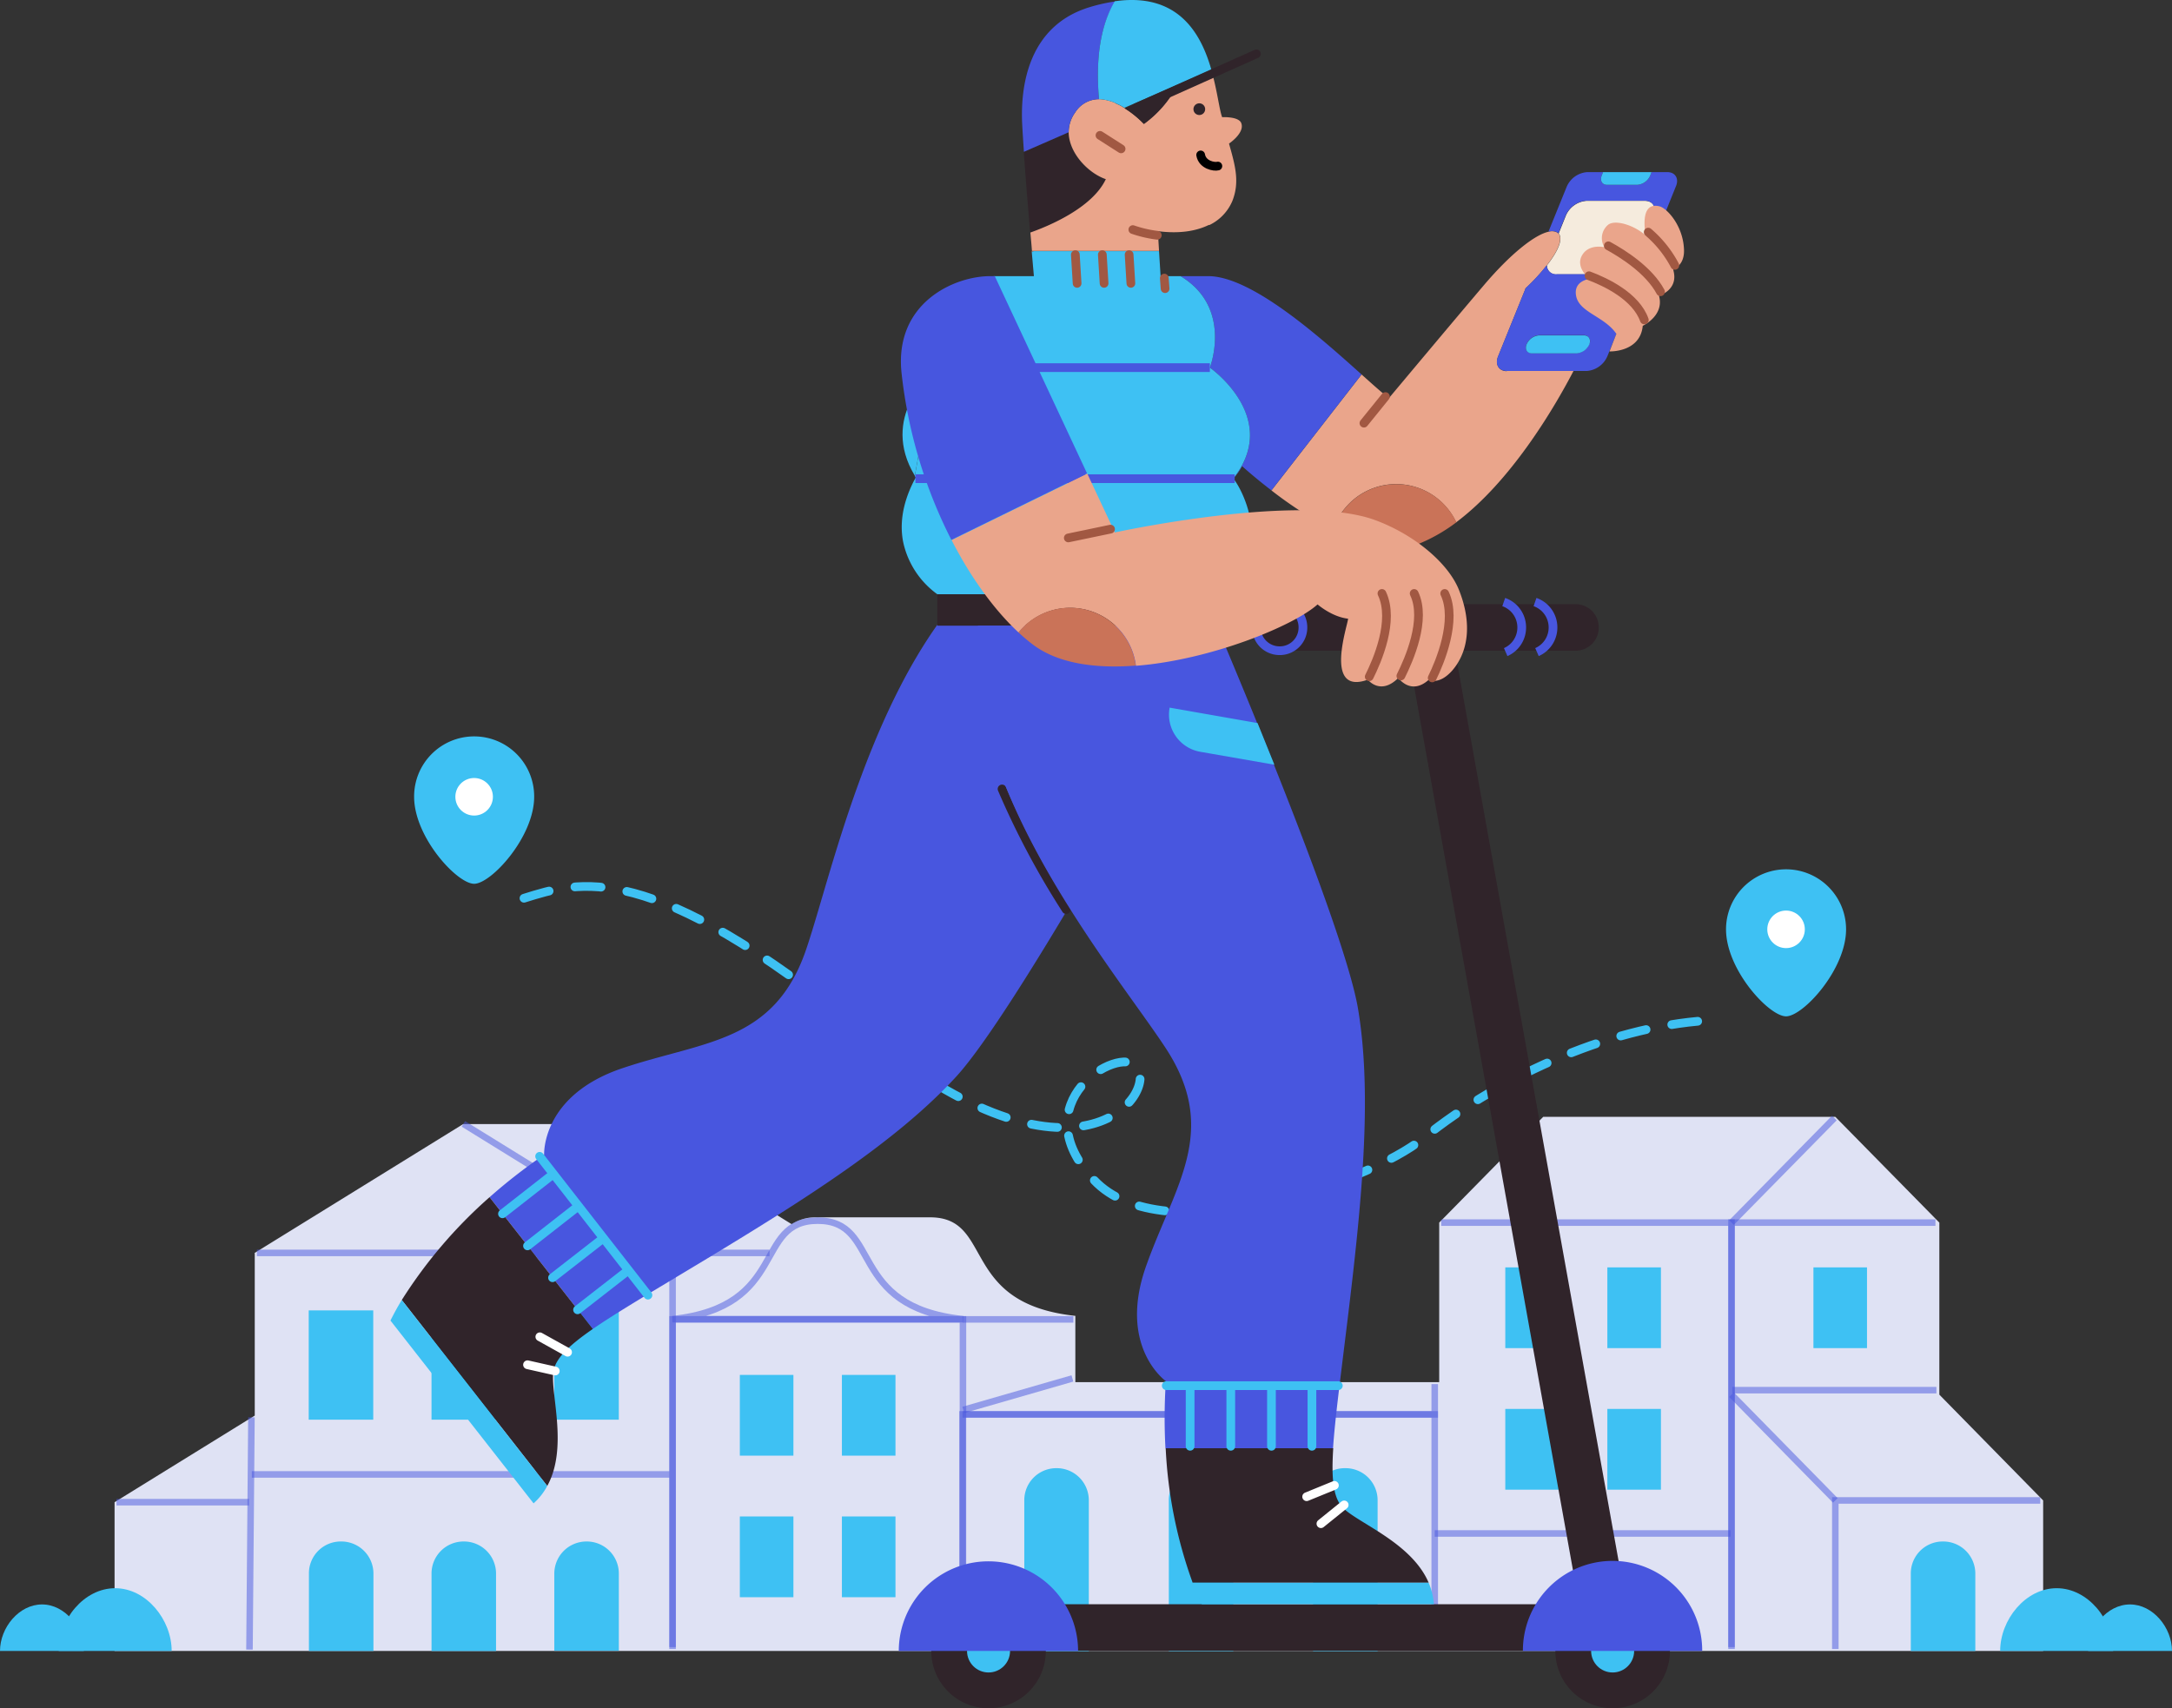 <svg xmlns="http://www.w3.org/2000/svg" width="996.571" height="783.819" viewBox="0 0 996.571 783.819">
  <rect x="0" y="0" width="996.571" height="783.819" fill="#333333" stroke="none"/>
  <g id="img-top" transform="translate(-822.241 -215.507)">
    <path id="Path_6" data-name="Path 6" d="M1711.87,853.545V774.6l-47.726-48.532H1530.119L1482.394,774.6v73.205H1315.445V817.393h0c-53.466-5.742-37.05-45.214-66.653-45.214h-52.659a20.148,20.148,0,0,0-10.854,3.14L1111,729.389h-76.432L938.759,788.6h.173v74.548l-64.317,39.746v68.261H1759.5V902.076Z" transform="translate(0.194 1.889)" fill="#dfe2f4"/>
    <path id="Path_7" data-name="Path 7" d="M1788.431,970.355H1736.58c0-14.265,11.572-28.8,25.925-28.8S1788.431,956,1788.431,970.355Z" transform="translate(3.387 2.686)" fill="#3ec1f3"/>
    <path id="Path_8" data-name="Path 8" d="M1815.276,970.329H1776.8c0-10.582,8.611-21.351,19.2-21.351S1815.276,959.654,1815.276,970.329Z" transform="translate(3.535 2.714)" fill="#3ec1f3"/>
    <path id="Path_9" data-name="Path 9" d="M1061.77,626.164c25.119-7.806,57.419-18.928,155.735,61.451s135.461,27.809,125.42,15.7c-8.073-9.779-53.2,16.6-19.556,52.215,31.846,33.827,125.324,1.435,150.98-19.2,36.512-29.424,88.722-52.657,134.743-54.273" transform="translate(0.885 1.497)" fill="none" stroke="#3ec1f3" stroke-linecap="round" stroke-linejoin="round" stroke-width="4" stroke-dasharray="12"/>
    <line id="Line_1" data-name="Line 1" x1="95.809" y1="59.208" transform="translate(1034.85 731.186)" fill="none" stroke="#4856df" stroke-miterlimit="10" stroke-width="3" opacity="0.5"/>
    <path id="Path_10" data-name="Path 10" d="M939.684,788.276H1130.4v181.75" transform="translate(0.435 2.118)" fill="none" stroke="#4856df" stroke-miterlimit="10" stroke-width="3" opacity="0.5"/>
    <line id="Line_2" data-name="Line 2" y1="106.574" x2="0.897" transform="translate(936.71 865.839)" fill="none" stroke="#4856df" stroke-miterlimit="10" stroke-width="3" opacity="0.5"/>
    <line id="Line_3" data-name="Line 3" x2="60.823" transform="translate(875.707 904.773)" fill="none" stroke="#4856df" stroke-miterlimit="10" stroke-width="3" opacity="0.5"/>
    <line id="Line_4" data-name="Line 4" x2="191.618" transform="translate(937.786 892.035)" fill="none" stroke="#4856df" stroke-miterlimit="10" stroke-width="3" opacity="0.5"/>
    <line id="Line_5" data-name="Line 5" x2="135.73" transform="translate(1480.525 919.126)" fill="none" stroke="#4856df" stroke-miterlimit="10" stroke-width="3" opacity="0.5"/>
    <line id="Line_6" data-name="Line 6" x2="44.674" transform="translate(1130.659 790.394)" fill="none" stroke="#4856df" stroke-miterlimit="10" stroke-width="3" opacity="0.5"/>
    <path id="Path_11" data-name="Path 11" d="M1481.05,774.422h133.218V970.078" transform="translate(2.442 2.067)" fill="none" stroke="#4856df" stroke-miterlimit="10" stroke-width="3" opacity="0.5"/>
    <path id="Path_12" data-name="Path 12" d="M1613.77,969.181V774.422h93.567" transform="translate(2.929 2.067)" fill="none" stroke="#4856df" stroke-miterlimit="10" stroke-width="3" opacity="0.5"/>
    <line id="Line_7" data-name="Line 7" x2="50.866" transform="translate(1263.877 820.896)" fill="none" stroke="#4856df" stroke-miterlimit="10" stroke-width="3" opacity="0.5"/>
    <path id="Path_13" data-name="Path 13" d="M1661.23,969.606V901.431h94.022" transform="translate(3.105 2.539)" fill="none" stroke="#4856df" stroke-miterlimit="10" stroke-width="3" opacity="0.5"/>
    <line id="Line_8" data-name="Line 8" x1="47.186" y2="47.995" transform="translate(1616.703 728.496)" fill="none" stroke="#4856df" stroke-miterlimit="10" stroke-width="3" opacity="0.5"/>
    <line id="Line_9" data-name="Line 9" x2="47.635" y2="48.532" transform="translate(1616.703 855.434)" fill="none" stroke="#4856df" stroke-miterlimit="10" stroke-width="3" opacity="0.5"/>
    <line id="Line_10" data-name="Line 10" x1="93.656" transform="translate(1617.062 853.37)" fill="none" stroke="#4856df" stroke-miterlimit="10" stroke-width="3" opacity="0.5"/>
    <path id="Path_14" data-name="Path 14" d="M1196.27,773.529c-29.6,0-13.184,39.472-66.653,45.212h133.307C1209.454,813.089,1225.865,773.529,1196.27,773.529Z" transform="translate(1.141 2.064)" fill="none" stroke="#4856df" stroke-miterlimit="10" stroke-width="3" opacity="0.5"/>
    <path id="Path_15" data-name="Path 15" d="M1129.7,969.016V818.664h133.227V969.913" transform="translate(1.138 2.23)" fill="none" stroke="#4856df" stroke-miterlimit="10" stroke-width="3" opacity="0.5"/>
    <path id="Path_16" data-name="Path 16" d="M1262.25,968.857V862.1H1478.9V969.75" transform="translate(1.631 2.389)" fill="none" stroke="#4856df" stroke-miterlimit="10" stroke-width="3" opacity="0.5"/>
    <line id="Line_11" data-name="Line 11" y1="14.443" x2="50.057" transform="translate(1264.236 847.987)" fill="none" stroke="#4856df" stroke-miterlimit="10" stroke-width="3" opacity="0.5"/>
    <path id="Path_17" data-name="Path 17" d="M1478.9,848.249v13.906H1262.25" transform="translate(1.631 2.34)" fill="none" stroke="#4856df" stroke-miterlimit="10" stroke-width="3" opacity="0.5"/>
    <path id="Path_18" data-name="Path 18" d="M1305.2,886.681h.173a14.721,14.721,0,0,1,14.712,14.712v69.255h-29.6V901.483a14.684,14.684,0,0,1,14.712-14.8Z" transform="translate(1.729 2.483)" fill="#3ec1f3"/>
    <path id="Path_19" data-name="Path 19" d="M1437.124,886.681h.269a14.72,14.72,0,0,1,14.712,14.712h0v69.255h-29.6V901.393a14.531,14.531,0,0,1,14.624-14.712Z" transform="translate(2.22 2.483)" fill="#3ec1f3"/>
    <path id="Path_20" data-name="Path 20" d="M1371.165,886.681h.269a14.72,14.72,0,0,1,14.712,14.712v69.255h-29.6V901.484a14.554,14.554,0,0,1,14.624-14.8Z" transform="translate(1.976 2.483)" fill="#3ec1f3"/>
    <path id="Path_21" data-name="Path 21" d="M1710.353,920.2h.271a14.72,14.72,0,0,1,14.712,14.712v35.526h-29.6V934.909a14.643,14.643,0,0,1,14.622-14.709Z" transform="translate(3.234 2.609)" fill="#3ec1f3"/>
    <path id="Path_22" data-name="Path 22" d="M978.08,920.2h.269a14.721,14.721,0,0,1,14.712,14.712v35.526h-29.6V934.91A14.587,14.587,0,0,1,978.08,920.2Z" transform="translate(0.524 2.608)" fill="#3ec1f3"/>
    <path id="Path_23" data-name="Path 23" d="M1090.254,920.2h.269a14.7,14.7,0,0,1,14.712,14.622h0v35.525h-29.6V934.818a14.745,14.745,0,0,1,14.624-14.618Z" transform="translate(0.941 2.609)" fill="#3ec1f3"/>
    <path id="Path_24" data-name="Path 24" d="M1034.124,920.2h.269a14.721,14.721,0,0,1,14.712,14.712v35.526h-29.6V934.909A14.7,14.7,0,0,1,1034.124,920.2Z" transform="translate(0.732 2.609)" fill="#3ec1f3"/>
    <rect id="Rectangle_4" data-name="Rectangle 4" width="29.605" height="50.147" transform="translate(963.891 816.769)" fill="#3ec1f3"/>
    <rect id="Rectangle_5" data-name="Rectangle 5" width="29.605" height="50.147" transform="translate(1076.565 816.769)" fill="#3ec1f3"/>
    <rect id="Rectangle_6" data-name="Rectangle 6" width="29.605" height="50.147" transform="translate(1020.228 816.769)" fill="#3ec1f3"/>
    <rect id="Rectangle_7" data-name="Rectangle 7" width="24.581" height="37.05" transform="translate(1161.698 846.372)" fill="#3ec1f3"/>
    <rect id="Rectangle_8" data-name="Rectangle 8" width="24.581" height="37.05" transform="translate(1208.527 846.372)" fill="#3ec1f3"/>
    <rect id="Rectangle_9" data-name="Rectangle 9" width="24.581" height="37.05" transform="translate(1161.698 911.322)" fill="#3ec1f3"/>
    <rect id="Rectangle_10" data-name="Rectangle 10" width="24.581" height="37.05" transform="translate(1208.527 911.322)" fill="#3ec1f3"/>
    <rect id="Rectangle_11" data-name="Rectangle 11" width="24.581" height="37.05" transform="translate(1512.909 797.033)" fill="#3ec1f3"/>
    <rect id="Rectangle_12" data-name="Rectangle 12" width="24.581" height="37.05" transform="translate(1559.738 797.033)" fill="#3ec1f3"/>
    <rect id="Rectangle_13" data-name="Rectangle 13" width="24.581" height="37.05" transform="translate(1654.291 797.033)" fill="#3ec1f3"/>
    <rect id="Rectangle_14" data-name="Rectangle 14" width="24.581" height="37.05" transform="translate(1512.909 861.983)" fill="#3ec1f3"/>
    <rect id="Rectangle_15" data-name="Rectangle 15" width="24.581" height="37.05" transform="translate(1559.738 861.983)" fill="#3ec1f3"/>
    <path id="Path_25" data-name="Path 25" d="M1066.63,580.047c0,18.48-19.736,39.92-27.542,39.92s-27.541-21.351-27.541-39.92a27.543,27.543,0,1,1,55.085,0Z" transform="translate(0.703 1.058)" fill="#3ec1f3"/>
    <circle id="Ellipse_1" data-name="Ellipse 1" cx="8.613" cy="8.613" r="8.613" transform="translate(1031.173 572.492)" fill="#fff"/>
    <path id="Path_26" data-name="Path 26" d="M1666.349,640.456c0,18.48-19.736,39.921-27.54,39.921s-27.541-21.351-27.541-39.921a27.54,27.54,0,1,1,55.081,0Z" transform="translate(2.919 1.47)" fill="#3ec1f3"/>
    <circle id="Ellipse_2" data-name="Ellipse 2" cx="8.611" cy="8.611" r="8.611" transform="translate(1633.12 633.315)" fill="#fff"/>
    <path id="Path_27" data-name="Path 27" d="M849.054,970.355h51.853c0-14.265-11.572-28.8-25.927-28.8S849.054,956,849.054,970.355Z" transform="translate(0.099 2.686)" fill="#3ec1f3"/>
    <path id="Path_28" data-name="Path 28" d="M822.241,970.329h38.485c0-10.582-8.611-21.351-19.2-21.351S822.241,959.654,822.241,970.329Z" transform="translate(0 2.714)" fill="#3ec1f3"/>
    <path id="Path_29" data-name="Path 29" d="M1290.857,462.851c-63.872,39.031-86.032,147.75-99.573,187.4-14.622,42.881-46.827,41.9-84.236,54.455s-35.973,39.741-35.973,39.741a249.477,249.477,0,0,0-25.028,19.467l47.367,60.464c11.213-7.714,27.721-17.4,50.506-31.13,47.011-28.349,88.991-54.991,116.173-84.6s98.5-159.412,98.5-159.412Z" transform="translate(0.831 0.914)" fill="#4856df"/>
    <path id="Path_30" data-name="Path 30" d="M1093.565,823.269,1046.189,762.8a217.3,217.3,0,0,0-40.278,47.184l66.743,85.314c9.42-17.044,1.884-41,2.691-51.494C1075.888,837.443,1081.63,831.523,1093.565,823.269Z" transform="translate(0.679 2.022)" fill="#30242a"/>
    <path id="Path_31" data-name="Path 31" d="M1000.73,819.233l65.666,83.877a28.782,28.782,0,0,0,6.28-7.98l-66.744-85.312C1004.043,812.863,1002.343,816,1000.73,819.233Z" transform="translate(0.661 2.2)" fill="#3ec1f3"/>
    <line id="Line_12" data-name="Line 12" x2="12.738" y2="7.086" transform="translate(1069.926 828.879)" fill="none" stroke="#fff" stroke-linecap="round" stroke-linejoin="round" stroke-width="4"/>
    <line id="Line_13" data-name="Line 13" x2="12.738" y2="2.871" transform="translate(1064.275 841.707)" fill="none" stroke="#fff" stroke-linecap="round" stroke-linejoin="round" stroke-width="4"/>
    <line id="Line_14" data-name="Line 14" x1="22.697" y2="17.762" transform="translate(1064.275 769.402)" fill="none" stroke="#3ec1f3" stroke-linecap="round" stroke-miterlimit="10" stroke-width="4"/>
    <line id="Line_15" data-name="Line 15" x1="22.697" y2="17.762" transform="translate(1052.793 754.69)" fill="none" stroke="#3ec1f3" stroke-linecap="round" stroke-miterlimit="10" stroke-width="4"/>
    <line id="Line_16" data-name="Line 16" x1="22.697" y2="17.673" transform="translate(1075.759 784.114)" fill="none" stroke="#3ec1f3" stroke-linecap="round" stroke-miterlimit="10" stroke-width="4"/>
    <line id="Line_17" data-name="Line 17" x1="22.697" y2="17.673" transform="translate(1087.241 798.827)" fill="none" stroke="#3ec1f3" stroke-linecap="round" stroke-miterlimit="10" stroke-width="4"/>
    <line id="Line_18" data-name="Line 18" x2="49.698" y2="63.694" transform="translate(1069.838 746.079)" fill="none" stroke="#3ec1f3" stroke-linecap="round" stroke-miterlimit="10" stroke-width="4"/>
    <path id="Path_32" data-name="Path 32" d="M1309.732,631.532a373.5,373.5,0,0,1-29.425-55.35" transform="translate(1.699 1.334)" fill="none" stroke="#30242a" stroke-linecap="round" stroke-linejoin="round" stroke-width="4"/>
    <path id="Path_33" data-name="Path 33" d="M1519.566,347.554l.089-.269-.174.173Z" transform="translate(2.584 0.486)" fill="none"/>
    <path id="Path_34" data-name="Path 34" d="M1511.483,385.419c-3.678,0-5.473-3.05-4.037-6.727l12.559-31.039-.089-.09.173-.174a89.513,89.513,0,0,0,9.688-10.5c5.652-7.178,7.355-12.469,5.378-14.624a3.692,3.692,0,0,0-2.153-.987,5.576,5.576,0,0,0-2.429.174c-6.368,1.435-17.4,10.136-29.6,24.491-14.8,17.4-43.6,51.851-43.6,51.851-2.959-2.243-7.357-6.19-12.559-10.854l-41.356,53.2a187.152,187.152,0,0,0,28.259,18.215,30.422,30.422,0,0,1,56.516-3.587c24.938-18.659,44.674-51.851,53.825-69.434h-30.59Z" transform="translate(2.146 0.389)" fill="#eaa58b"/>
    <path id="Path_35" data-name="Path 35" d="M1374.563,341.744H1361.9c24.132,14.532,13.456,41.98,13.456,41.98s32.923,23.056,10.676,50.956a25.862,25.862,0,0,0,4.127-5.742s5.293,4.843,13.456,11.125l41.356-53.2C1425.772,369.644,1394.565,341.744,1374.563,341.744Z" transform="translate(1.995 0.465)" fill="#4756df"/>
    <path id="Path_36" data-name="Path 36" d="M1248.359,385.991s-24.222,20.185-7.895,47.184l8.613-48.442Z" transform="translate(1.53 0.624)" fill="#3ec1f3"/>
    <path id="Path_37" data-name="Path 37" d="M1293.89,330.3v.269l1.077-.269Z" transform="translate(1.748 0.42)" fill="#ff7235"/>
    <path id="Path_38" data-name="Path 38" d="M1327.81,297.581c-7.98-2.691-16.955-11.841-17.044-21.53l-20.544,8.97c.806,11.3,1.972,25.566,2.959,37.05C1301.078,319.291,1321.53,310.948,1327.81,297.581Z" transform="translate(1.732 0.221)" fill="#30242a"/>
    <path id="Path_39" data-name="Path 39" d="M1384.4,281.273c2.775,9.869,5.031,17.493,1.525,26.368a21.521,21.521,0,0,1-10.582,11.035l-.173-.09c-5.473,2.692-13.184,4.217-23.419,2.871l.54,9.06H1293.98c-.173-2.512-.449-5.378-.718-8.432,7.895-2.776,28.347-11.125,34.627-24.491-7.98-2.691-16.955-11.931-17.046-21.53a15.626,15.626,0,0,1,2.96-9.06,12.9,12.9,0,0,1,11.034-6.1,6.745,6.745,0,0,1,1.346.09h.173a7.112,7.112,0,0,1,1.346.269h.173a7.5,7.5,0,0,1,1.344.359h.174c.449.173.9.271,1.346.449h.09l1.346.54.089.173c.449.173.9.449,1.346.628h.09c.449.269.9.449,1.346.718h0l1.346.807a49.15,49.15,0,0,1,8.88,7.267,51.278,51.278,0,0,0,15.34-17.762l15.7-6.817c2.691,9.241,3.589,17.942,4.933,21.53.538,0,8.073-.359,8.882,3.05C1391.409,276.609,1384.4,281.273,1384.4,281.273Z" transform="translate(1.743 0.113)" fill="#eaa58b"/>
    <path id="Path_40" data-name="Path 40" d="M1345.222,272.273a51.256,51.256,0,0,0,15.34-17.762l-24.222,10.582A45.19,45.19,0,0,1,1345.222,272.273Z" transform="translate(1.901 0.142)" fill="#30242a"/>
    <path id="Path_41" data-name="Path 41" d="M1335,264.163Z" transform="translate(1.897 0.178)" fill="#4756df"/>
    <path id="Path_42" data-name="Path 42" d="M1333.66,263.448Z" transform="translate(1.893 0.175)" fill="#4756df"/>
    <path id="Path_43" data-name="Path 43" d="M1332.23,262.733Z" transform="translate(1.886 0.173)" fill="#4756df"/>
    <path id="Path_44" data-name="Path 44" d="M1330.76,262.108Z" transform="translate(1.918 0.17)" fill="#4756df"/>
    <path id="Path_45" data-name="Path 45" d="M1326.17,260.946Z" transform="translate(1.942 0.167)" fill="#4756df"/>
    <path id="Path_46" data-name="Path 46" d="M1313.82,267.123a12.9,12.9,0,0,1,11.035-6.1h-.089c-2.243-24.938,3.318-38.395,7.445-44.855a75.54,75.54,0,0,0-11.663,2.6c-28.527,8.613-31.846,36.776-31.039,53.556.173,3.319.449,7.806.807,12.828l20.544-8.97a15.207,15.207,0,0,1,2.96-9.06Z" transform="translate(1.731 0.001)" fill="#4756df"/>
    <path id="Path_47" data-name="Path 47" d="M1329.21,261.661Z" transform="translate(1.955 0.168)" fill="#4756df"/>
    <path id="Path_48" data-name="Path 48" d="M1327.69,261.214Z" transform="translate(1.949 0.168)" fill="#4756df"/>
    <path id="Path_49" data-name="Path 49" d="M1335.01,264.166a9.837,9.837,0,0,0-1.344-.718,9.843,9.843,0,0,1,1.344.718Z" transform="translate(1.896 0.175)" fill="#3ec1f3"/>
    <path id="Path_50" data-name="Path 50" d="M1336.35,264.971l-1.346-.808Z" transform="translate(1.9 0.178)" fill="#3ec1f3"/>
    <path id="Path_51" data-name="Path 51" d="M1329.109,261.573c-.449-.09-.9-.269-1.344-.359C1328.207,261.3,1328.658,261.483,1329.109,261.573Z" transform="translate(1.874 0.168)" fill="#3ec1f3"/>
    <path id="Path_52" data-name="Path 52" d="M1333.579,263.366a9.162,9.162,0,0,0-1.345-.628C1332.677,262.91,1333.129,263.179,1333.579,263.366Z" transform="translate(1.89 0.177)" fill="#3ec1f3"/>
    <path id="Path_53" data-name="Path 53" d="M1326.07,260.948a6.737,6.737,0,0,0-1.346-.09C1325.168,260.858,1325.619,260.948,1326.07,260.948Z" transform="translate(1.86 0.165)" fill="#3ec1f3"/>
    <path id="Path_54" data-name="Path 54" d="M1327.59,261.214l-1.346-.269Z" transform="translate(1.866 0.166)" fill="#3ec1f3"/>
    <path id="Path_55" data-name="Path 55" d="M1330.63,262.11a7.833,7.833,0,0,0-1.346-.449A7.833,7.833,0,0,1,1330.63,262.11Z" transform="translate(1.878 0.168)" fill="#3ec1f3"/>
    <path id="Path_56" data-name="Path 56" d="M1332.149,262.646l-1.344-.538Z" transform="translate(1.885 0.17)" fill="#3ec1f3"/>
    <path id="Path_57" data-name="Path 57" d="M1324.638,261.022h0a7.208,7.208,0,0,1,1.436.09h.174a7.1,7.1,0,0,1,1.346.269h.173a7.476,7.476,0,0,1,1.345.359h.173c.449.173.9.271,1.346.449h.09l1.346.54.09.088c.449.173.9.449,1.346.628h.089c.449.269.9.449,1.346.718h0l1.346.807,24.222-10.582,15.7-6.817c-4.755-16.777-15.25-35.614-44.317-31.489C1327.951,222.628,1322.4,236.173,1324.638,261.022Z" transform="translate(1.859)" fill="#3ec1f3"/>
    <path id="Path_58" data-name="Path 58" d="M1460.59,436.842a30.456,30.456,0,0,0-28.97,21.082c13.184,6.727,27.181,10.854,38.037,6.817a77.015,77.015,0,0,0,18.562-10.408,30.517,30.517,0,0,0-27.629-17.491Z" transform="translate(2.257 0.817)" fill="#ca7358"/>
    <path id="Path_59" data-name="Path 59" d="M1379.155,487.742c29.6-19.288,8.972-52.215,7.355-53.018,22.248-27.99-10.676-50.956-10.676-50.956s10.676-27.45-13.456-41.98h-9.151l-.718-11.484h-57.324l-1.078.269.987,11.215h-18.48l-27.54,43.24-8.613,48.442.449.718c-.269.538-.628,1.075-.9,1.615-5.563,10.944-6.37,20.274-4.933,27.809a39.87,39.87,0,0,0,15.7,24.132Z" transform="translate(1.526 0.423)" fill="#3ec1f3"/>
    <path id="Path_60" data-name="Path 60" d="M1250.72,501.6h128.37V487.161H1250.72Z" transform="translate(1.587 1.003)" fill="#30242a"/>
    <line id="Line_19" data-name="Line 19" x2="138.421" transform="translate(1238.939 384.193)" fill="none" stroke="#4856df" stroke-miterlimit="10" stroke-width="4"/>
    <line id="Line_20" data-name="Line 20" x2="146.494" transform="translate(1242.257 435.147)" fill="none" stroke="#4856df" stroke-miterlimit="10" stroke-width="4"/>
    <line id="Line_21" data-name="Line 21" x1="0.359" y1="4.845" transform="translate(1356.458 343.106)" fill="none" stroke="#a15842" stroke-linecap="round" stroke-miterlimit="10" stroke-width="4"/>
    <line id="Line_22" data-name="Line 22" x1="0.807" y1="13.187" transform="translate(1340.309 332.34)" fill="none" stroke="#a15842" stroke-linecap="round" stroke-miterlimit="10" stroke-width="4"/>
    <line id="Line_23" data-name="Line 23" x1="0.807" y1="13.187" transform="translate(1328.019 332.34)" fill="none" stroke="#a15842" stroke-linecap="round" stroke-miterlimit="10" stroke-width="4"/>
    <line id="Line_24" data-name="Line 24" x1="0.807" y1="13.187" transform="translate(1315.64 332.34)" fill="none" stroke="#a15842" stroke-linecap="round" stroke-miterlimit="10" stroke-width="4"/>
    <line id="Line_25" data-name="Line 25" x1="9.869" y2="12.2" transform="translate(1448.049 397.469)" fill="none" stroke="#a15842" stroke-linecap="round" stroke-linejoin="round" stroke-width="4"/>
    <path id="Path_61" data-name="Path 61" d="M1340.1,320.472a54.919,54.919,0,0,0,11.213,2.6" transform="translate(1.919 0.386)" fill="none" stroke="#a15842" stroke-linecap="round" stroke-miterlimit="10" stroke-width="4"/>
    <path id="Path_62" data-name="Path 62" d="M1529.4,336.938a4.135,4.135,0,0,0,4.576,4.127H1560.8a11.2,11.2,0,0,0,9.418-6.727l8.164-20.276c1.525-3.678-.269-6.727-4.037-6.727h-26.823a11.2,11.2,0,0,0-9.419,6.727l-3.319,8.254C1536.755,324.465,1535.055,329.758,1529.4,336.938Z" transform="translate(2.618 0.339)" fill="#f5ebdd"/>
    <path id="Path_63" data-name="Path 63" d="M1584.741,294.194h-7.265l-.628,1.615a6.891,6.891,0,0,1-5.921,4.217h-13.815c-2.333,0-3.409-1.884-2.512-4.217l.628-1.615h-7.267a11.083,11.083,0,0,0-9.419,6.729l-8.342,20.543a7.377,7.377,0,0,1,2.428-.173,3.96,3.96,0,0,1,2.153.987l3.318-8.254a11.311,11.311,0,0,1,9.419-6.727h26.823c3.678,0,5.473,3.05,4.037,6.727l-8.164,20.274a11.313,11.313,0,0,1-9.42,6.729h-26.824a4.184,4.184,0,0,1-4.575-4.127,89.551,89.551,0,0,1-9.688,10.5l-.09.269-12.56,31.038c-1.525,3.679.269,6.729,4.037,6.729h36.691a11.2,11.2,0,0,0,9.418-6.729l31.4-77.867C1590.223,297.244,1588.419,294.194,1584.741,294.194Zm-35.874,78.94a6.06,6.06,0,0,1-2.333,2.871,5.569,5.569,0,0,1-3.5,1.256h-20.454c-2.243,0-3.408-1.794-2.428-4.127a6.808,6.808,0,0,1,5.742-4.127h20.545a2.72,2.72,0,0,1,2.428,4.127Z" transform="translate(2.535 0.29)" fill="#4756df"/>
    <path id="Path_64" data-name="Path 64" d="M1546.386,368.825h-20.544a6.812,6.812,0,0,0-5.74,4.127c-.9,2.243.173,4.127,2.429,4.127h20.544a6.891,6.891,0,0,0,3.5-1.256,7.341,7.341,0,0,0,2.331-2.871C1549.717,370.62,1548.642,368.825,1546.386,368.825Z" transform="translate(2.58 0.566)" fill="#3ec1f3"/>
    <path id="Path_65" data-name="Path 65" d="M1556.935,300.026h13.815a7,7,0,0,0,5.921-4.217l.628-1.615h-22.248l-.628,1.615C1553.535,298.142,1554.611,300.026,1556.935,300.026Z" transform="translate(2.711 0.29)" fill="#3ec1f3"/>
    <line id="Line_26" data-name="Line 26" x1="55.081" y2="24.669" transform="translate(1343.629 240.209)" fill="none" stroke="#30242a" stroke-linecap="round" stroke-linejoin="round" stroke-width="4"/>
    <path id="Path_66" data-name="Path 66" d="M1379,291.443c-1.613.449-7.086-.449-7.895-5.114" transform="translate(2.03 0.26)" fill="none" stroke="#000" stroke-linecap="round" stroke-miterlimit="10" stroke-width="4"/>
    <circle id="Ellipse_3" data-name="Ellipse 3" cx="2.691" cy="2.691" r="2.691" transform="translate(1369.824 262.906)" fill="#30242a"/>
    <line id="Line_27" data-name="Line 27" x2="9.688" y2="6.189" transform="translate(1326.943 277.619)" fill="none" stroke="#a15842" stroke-linecap="round" stroke-miterlimit="10" stroke-width="4"/>
    <path id="Path_67" data-name="Path 67" d="M1436.71,490.111a12.405,12.405,0,0,1,12.381,12.379h0a12.327,12.327,0,0,1-12.291,12.379h0" transform="translate(2.272 1.014)" fill="none" stroke="#ff7235" stroke-miterlimit="10" stroke-width="4"/>
    <path id="Path_68" data-name="Path 68" d="M1453.96,490.111a12.329,12.329,0,0,1,12.29,12.379h0a12.329,12.329,0,0,1-12.291,12.379" transform="translate(2.336 1.014)" fill="none" stroke="#ff7235" stroke-miterlimit="10" stroke-width="4"/>
    <path id="Path_69" data-name="Path 69" d="M1407.172,491.72H1543.08a10.6,10.6,0,0,1,10.582,10.582v.174a10.606,10.606,0,0,1-10.582,10.582H1407.172a10.6,10.6,0,0,1-10.582-10.582V502.3A10.6,10.6,0,0,1,1407.172,491.72Z" transform="translate(2.131 1.02)" fill="#30242a"/>
    <rect id="Rectangle_16" data-name="Rectangle 16" width="21.349" height="462.616" transform="translate(1465.069 497.073) rotate(-10.19)" fill="#30242a"/>
    <path id="Path_70" data-name="Path 70" d="M1407.172,491.72h.173a10.6,10.6,0,0,1,10.582,10.582v.174a10.6,10.6,0,0,1-10.582,10.582h-.173a10.6,10.6,0,0,1-10.582-10.582V502.3A10.6,10.6,0,0,1,1407.172,491.72Z" transform="translate(2.131 1.02)" fill="none" stroke="#4856df" stroke-miterlimit="10" stroke-width="4"/>
    <path id="Path_71" data-name="Path 71" d="M1509.65,490.737A12.3,12.3,0,0,1,1517.9,502.4h0a12.287,12.287,0,0,1-7.355,11.3" transform="translate(2.548 1.018)" fill="none" stroke="#4856df" stroke-miterlimit="10" stroke-width="4"/>
    <path id="Path_72" data-name="Path 72" d="M1523.95,490.737A12.3,12.3,0,0,1,1532.2,502.4h0a12.287,12.287,0,0,1-7.357,11.3" transform="translate(2.601 1.018)" fill="none" stroke="#4856df" stroke-miterlimit="10" stroke-width="4"/>
    <rect id="Rectangle_17" data-name="Rectangle 17" width="300.166" height="21.351" transform="translate(1257.238 951.6)" fill="#30242a"/>
    <circle id="Ellipse_4" data-name="Ellipse 4" cx="26.285" cy="26.285" r="26.285" transform="translate(1249.524 946.757)" fill="#30242a"/>
    <circle id="Ellipse_5" data-name="Ellipse 5" cx="9.869" cy="9.869" r="9.869" transform="translate(1265.942 963.174)" fill="#3ec1f3"/>
    <circle id="Ellipse_6" data-name="Ellipse 6" cx="26.285" cy="26.285" r="26.285" transform="translate(1535.875 946.757)" fill="#30242a"/>
    <circle id="Ellipse_7" data-name="Ellipse 7" cx="9.869" cy="9.869" r="9.869" transform="translate(1552.292 963.174)" fill="#3ec1f3"/>
    <path id="Path_73" data-name="Path 73" d="M1315.372,970.647h-82.264a41.134,41.134,0,1,1,82.268,0Z" transform="translate(1.518 2.395)" fill="#4856df"/>
    <path id="Path_74" data-name="Path 74" d="M1600.672,970.647h-82.264a41.134,41.134,0,1,1,82.267,0Z" transform="translate(2.579 2.395)" fill="#4856df"/>
    <path id="Path_75" data-name="Path 75" d="M1355.339,879.046h76.881c.9-13.456,3.409-32.205,6.549-58.042,6.639-54.453,11.572-103.972,4.933-143.623s-64.859-175.83-64.859-175.83H1269.308c-8.613,74.279,63.333,158.875,86.216,193.942,24.76,37.947,4.125,62.707-9.061,99.845s9.061,52.84,9.061,52.84a253.062,253.062,0,0,0-.185,30.868Z" transform="translate(1.65 1.058)" fill="#4856df"/>
    <path id="Path_76" data-name="Path 76" d="M1367.494,939.285h108.278c-7.633-17.942-31.128-26.822-38.844-33.91-4.755-4.306-5.921-12.837-4.933-27.809h-76.881a209.075,209.075,0,0,0,12.381,61.72Z" transform="translate(1.975 2.448)" fill="#30242a"/>
    <path id="Path_77" data-name="Path 77" d="M1371.668,948.924h106.484a31.229,31.229,0,0,0-2.429-9.867H1367.446A88.228,88.228,0,0,0,1371.668,948.924Z" transform="translate(2.017 2.676)" fill="#3ec1f3"/>
    <line id="Line_28" data-name="Line 28" y2="27.003" transform="translate(1386.958 852.114)" fill="none" stroke="#3ec1f3" stroke-linecap="round" stroke-miterlimit="10" stroke-width="4"/>
    <line id="Line_29" data-name="Line 29" y2="27.003" transform="translate(1368.299 852.114)" fill="none" stroke="#3ec1f3" stroke-linecap="round" stroke-miterlimit="10" stroke-width="4"/>
    <line id="Line_30" data-name="Line 30" y2="27.003" transform="translate(1405.618 852.114)" fill="none" stroke="#3ec1f3" stroke-linecap="round" stroke-miterlimit="10" stroke-width="4"/>
    <line id="Line_31" data-name="Line 31" y2="27.003" transform="translate(1424.188 852.114)" fill="none" stroke="#3ec1f3" stroke-linecap="round" stroke-miterlimit="10" stroke-width="4"/>
    <line id="Line_32" data-name="Line 32" x2="78.944" transform="translate(1357.354 851.307)" fill="none" stroke="#3ec1f3" stroke-linecap="round" stroke-miterlimit="10" stroke-width="4"/>
    <path id="Path_78" data-name="Path 78" d="M1404.98,565.194c-2.692-6.639-5.294-13.1-7.716-19.108L1356.893,539v.173a17.319,17.319,0,0,0,14.084,20.093Z" transform="translate(1.979 1.195)" fill="#3ec1f3"/>
    <line id="Line_33" data-name="Line 33" y1="5.202" x2="12.738" transform="translate(1421.765 897.059)" fill="none" stroke="#fff" stroke-linecap="round" stroke-linejoin="round" stroke-width="4"/>
    <line id="Line_34" data-name="Line 34" y1="8.611" x2="10.675" transform="translate(1428.313 906.029)" fill="none" stroke="#fff" stroke-linecap="round" stroke-linejoin="round" stroke-width="4"/>
    <path id="Path_79" data-name="Path 79" d="M1558.057,376.405s14.084.538,15.251-11.751c0,0,10.048-4.665,7.446-13.815,0,0,9.241-2.6,6.549-11.841-.173-.538,5.2-1.613,4.933-9.241-.359-11.123-7.895-19.108-11.213-19.915-9.867-2.512-6.1,13.546-6.549,13.184-5.742-4.934-14.175-7.177-17.135-4.665a7.979,7.979,0,0,0-1.614,10.235s-6.729-1.615-9.957,3.228c-3.948,5.832,3.14,11.3,3.14,11.3s-7.445.807-6.189,7.714c1.344,7.716,13.01,9.42,18.48,17.493Z" transform="translate(2.668 0.349)" fill="#eaa58b"/>
    <path id="Path_80" data-name="Path 80" d="M1548.62,341.565c7.895,2.959,21.53,9.51,25.388,20.274" transform="translate(2.692 0.464)" fill="none" stroke="#a15842" stroke-linecap="round" stroke-linejoin="round" stroke-width="4"/>
    <path id="Path_81" data-name="Path 81" d="M1557.46,327.89c6.727,3.678,18.66,11.213,23.953,21.082" transform="translate(2.718 0.414)" fill="none" stroke="#a15842" stroke-linecap="round" stroke-linejoin="round" stroke-width="4"/>
    <path id="Path_82" data-name="Path 82" d="M1575.7,321.633a51.986,51.986,0,0,1,12.2,15.252" transform="translate(2.792 0.391)" fill="none" stroke="#a15842" stroke-linecap="round" stroke-linejoin="round" stroke-width="4"/>
    <path id="Path_83" data-name="Path 83" d="M1490.04,485.392c-4.933-12.379-20.543-25.476-38.665-32.115-34.807-12.648-119.223,5.742-119.223,5.742l-12.649-27-62.263,30.5c8.97,17.493,19.736,32.205,30.769,42.433a30.385,30.385,0,0,1,53.825,15.25c34.448-2.692,72.485-18.388,83.339-28.169,0,0,6.549,5.742,13.994,6.549,0,2.512-11.482,35.345,9.061,27.99,0,0,5.74,7.445,13.994-.808,0,0,5.742,8.254,13.994.808,0,0,4.486,2.776,10.676-4.127C1494.168,514.1,1496.32,501.089,1490.04,485.392Z" transform="translate(1.608 0.8)" fill="#eaa58b"/>
    <path id="Path_84" data-name="Path 84" d="M1277.151,341.744h-2.064c-16.686,0-44.046,12.379-40.728,44.315a221.189,221.189,0,0,0,22.876,76.7l62.258-30.5Z" transform="translate(1.522 0.465)" fill="#4756df"/>
    <path id="Path_85" data-name="Path 85" d="M1311.49,493.329a30.514,30.514,0,0,0-23.683,11.3,77.063,77.063,0,0,0,7.177,6.011c11.572,8.432,28.623,10.675,46.649,9.239a30.471,30.471,0,0,0-30.143-26.553Z" transform="translate(1.721 1.026)" fill="#ca7358"/>
    <path id="Path_86" data-name="Path 86" d="M1448.16,525.02c3.587-7.177,11.751-25.747,5.83-38.216" transform="translate(2.321 1.002)" fill="none" stroke="#a15842" stroke-linecap="round" stroke-linejoin="round" stroke-width="4"/>
    <line id="Line_35" data-name="Line 35" y1="4.037" x2="19.377" transform="translate(1312.409 458.292)" fill="none" stroke="#a15842" stroke-linecap="round" stroke-linejoin="round" stroke-width="4"/>
    <path id="Path_87" data-name="Path 87" d="M1462.63,524.661c3.768-7.536,11.841-25.835,6.1-37.857" transform="translate(2.368 1.002)" fill="none" stroke="#a15842" stroke-linecap="round" stroke-linejoin="round" stroke-width="4"/>
    <path id="Path_88" data-name="Path 88" d="M1476.94,525.558c3.587-7.265,11.572-26.463,5.74-38.754" transform="translate(2.428 1.002)" fill="none" stroke="#a15842" stroke-linecap="round" stroke-linejoin="round" stroke-width="4"/>
  </g>
</svg>
